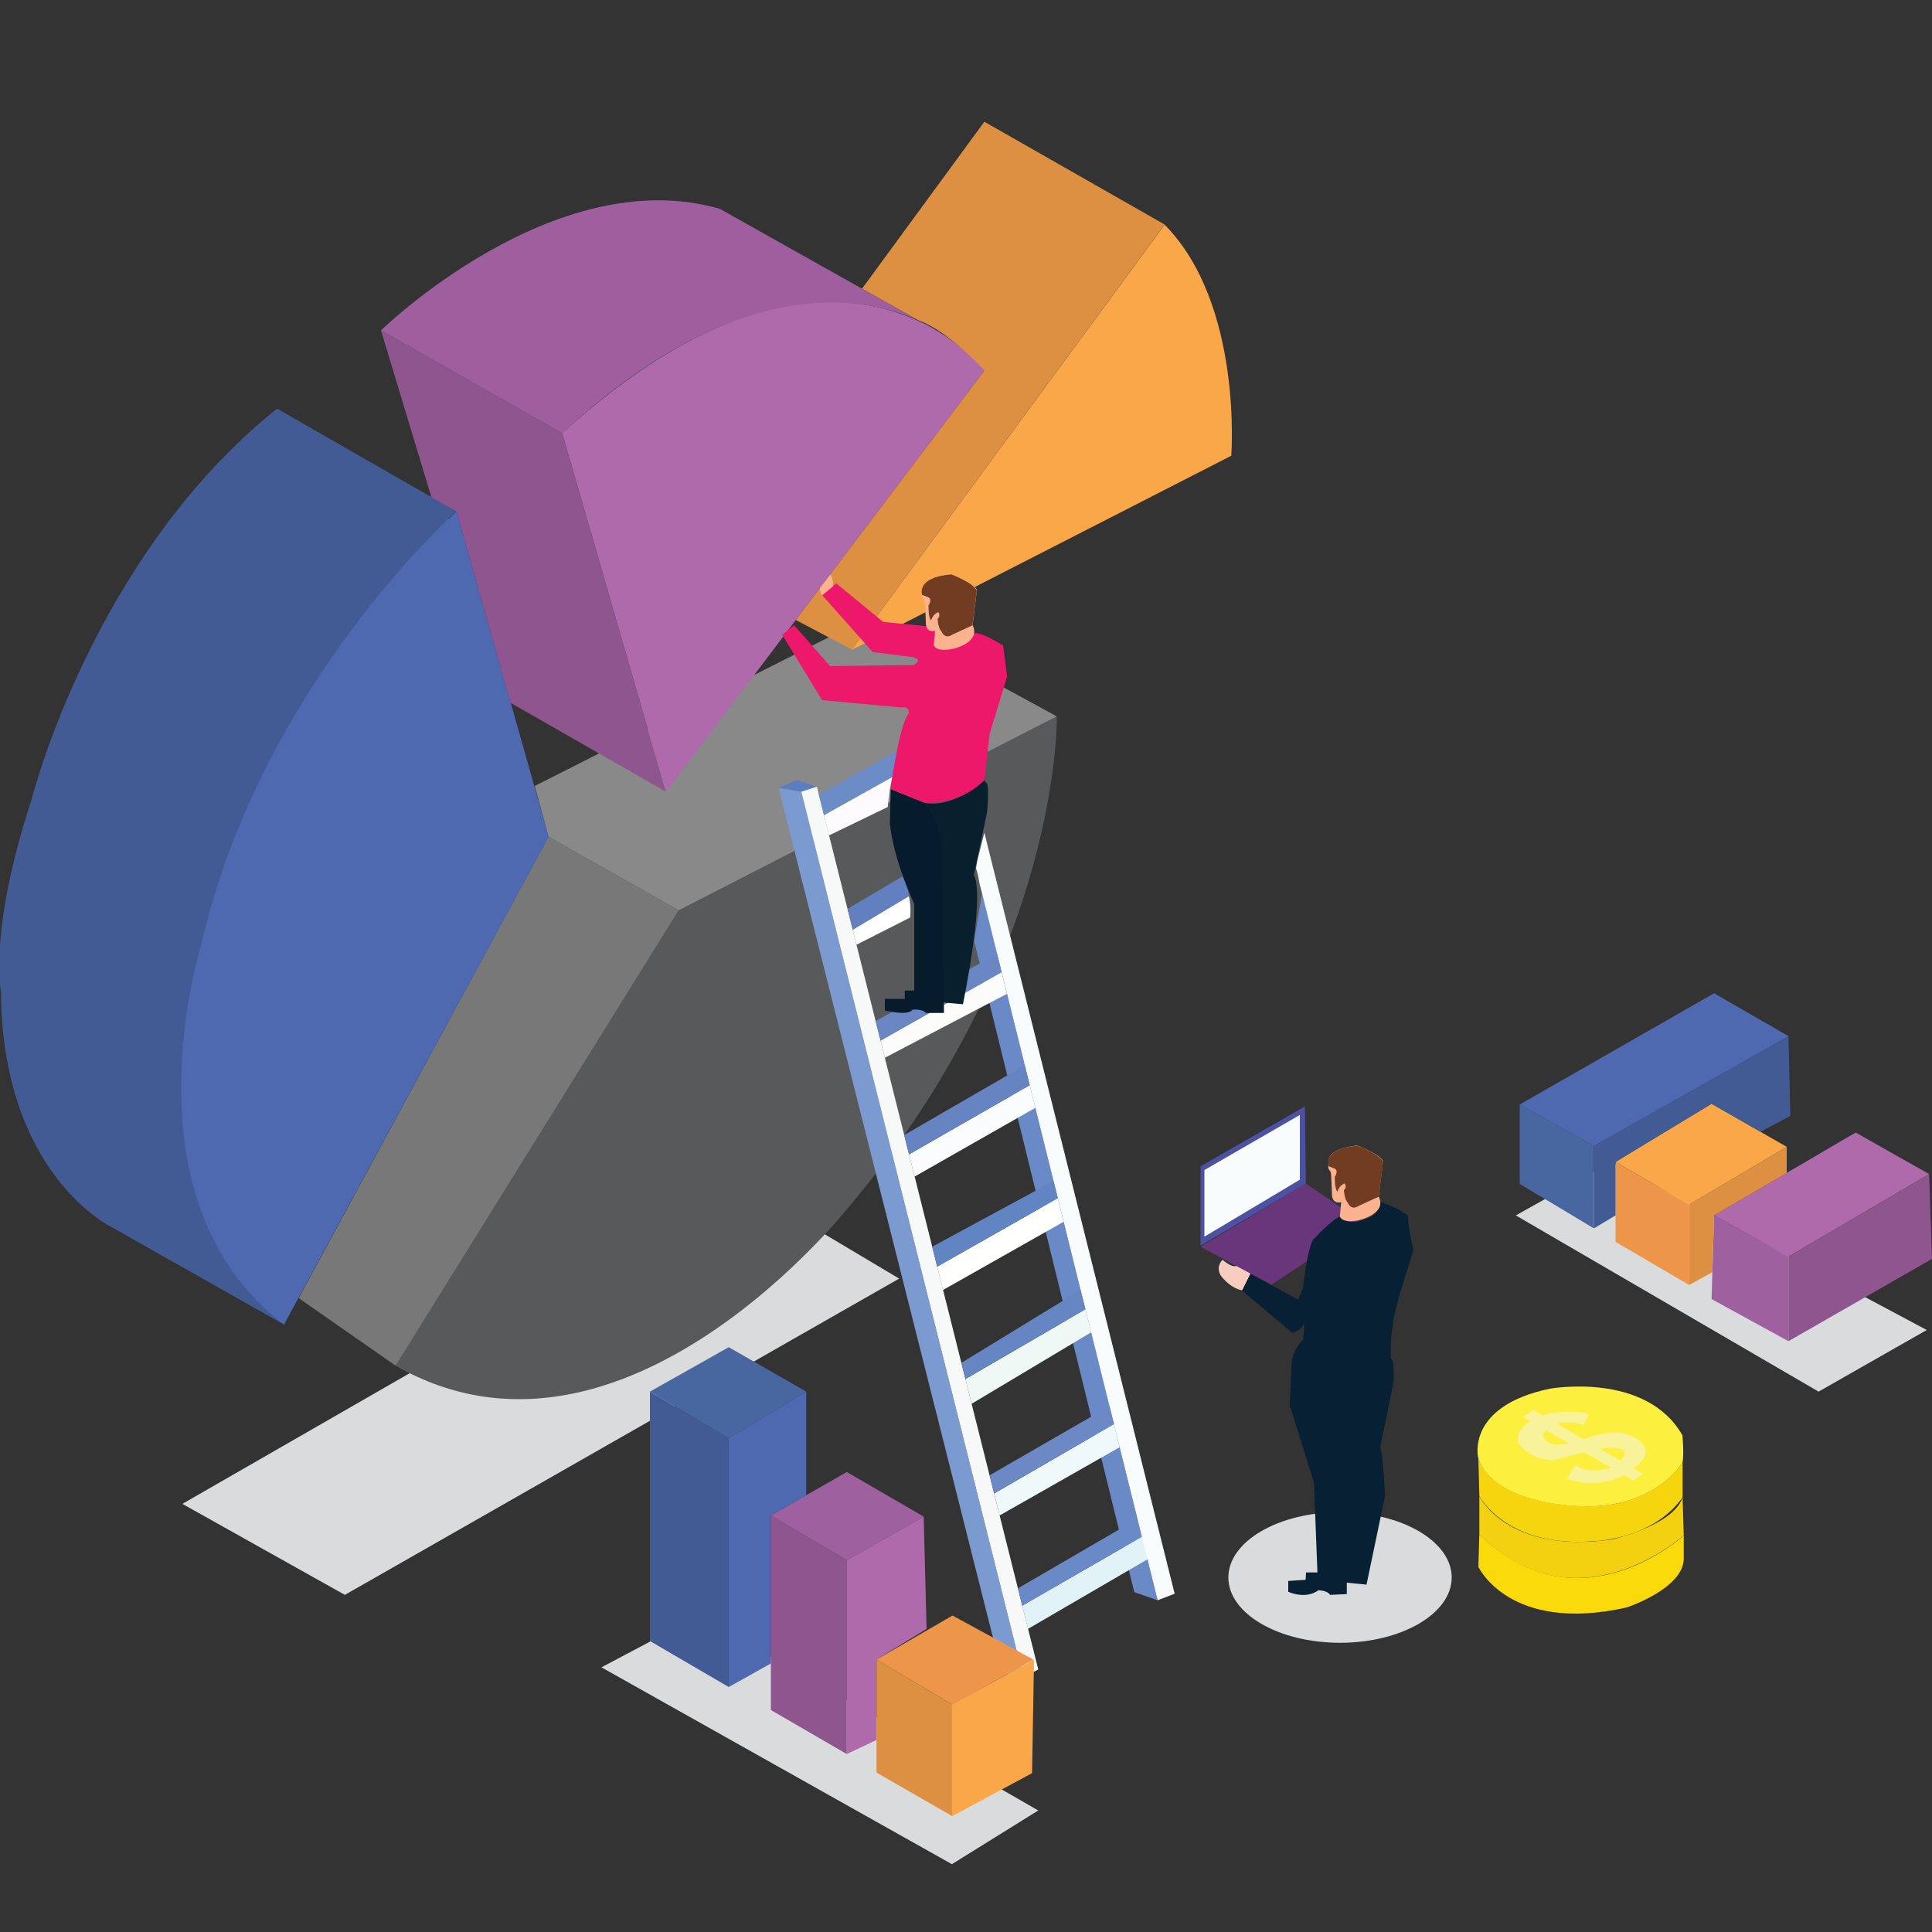 <?xml version="1.0" encoding="utf-8"?>
<!-- Generator: Adobe Illustrator 19.0.0, SVG Export Plug-In . SVG Version: 6.00 Build 0)  -->
<svg version="1.1" id="Layer_1" xmlns="http://www.w3.org/2000/svg" xmlns:xlink="http://www.w3.org/1999/xlink" x="0px" y="0px"
	 viewBox="0 0 1000 1000" style="enable-background:new 0 0 1000 1000;" xml:space="preserve">
<rect x="0" y="0" width="1000" height="1000" fill="#333333" stroke="none"/>
<style type="text/css">
	.st0{fill:#4F69B1;}
	.st1{fill:#DADBDC;}
	.st2{fill:#58595B;}
	.st3{fill:#787878;}
	.st4{fill:#898989;}
	.st5{fill:#425B94;}
	.st6{fill:#8E558E;}
	.st7{fill:#AF6AAC;}
	.st8{fill:#9F5F9E;}
	.st9{fill:#DD9041;}
	.st10{fill:#FAA749;}
	.st11{fill:#7B9ACF;}
	.st12{fill:#5B7EBF;}
	.st13{fill:#F7F9F8;}
	.st14{fill:#698AC6;}
	.st15{fill:#E2F3F7;}
	.st16{fill:#F9FCFC;}
	.st17{fill:#F0F9FA;}
	.st18{fill:#6C89C5;}
	.st19{fill:#F0F8F6;}
	.st20{fill:#6685C3;}
	.st21{fill:#FFFFFD;}
	.st22{fill:#6185C3;}
	.st23{fill:#FBFCFE;}
	.st24{fill:#6684C2;}
	.st25{fill:#FCFDFB;}
	.st26{fill:#6A87C4;}
	.st27{fill:#FDFBFD;}
	.st28{fill:#6B8CC7;}
	.st29{fill:#FFFFFF;}
	.st30{fill:#6280C0;}
	.st31{fill:#061C2D;}
	.st32{fill:#081F2E;}
	.st33{fill:#ED186A;}
	.st34{fill:#FAB28F;}
	.st35{fill:#713C21;}
	.st36{fill:#9F60A0;}
	.st37{fill:#ED9649;}
	.st38{fill:none;}
	.st39{fill:#4866A0;}
	.st40{fill:#FADA0A;}
	.st41{fill:#F3D111;}
	.st42{fill:#F4D50E;}
	.st43{fill:#FCEF3E;}
	.st44{fill:#F8F29A;}
	.st45{fill:#F6CDC0;}
	.st46{fill:#69367B;}
	.st47{fill:#4D51A2;}
	.st48{fill:#082033;}
</style>
<path id="XMLID_23_" class="st0" d="M230,260.8l49.9,164.3L136.6,671.5c0,0-52.5-30.7-54.7-105.9c0,0-12.2-108.9,87.6-242.5
	C169.5,323.1,215.7,272.6,230,260.8z"/>
<ellipse id="XMLID_30_" class="st1" cx="693.6" cy="816.5" rx="57.8" ry="33.8"/>
<polygon id="XMLID_26_" class="st1" points="784.6,629.1 941.3,720.3 997.3,688.4 834,601.4 "/>
<polygon id="XMLID_28_" class="st1" points="311.3,863 492.7,964.9 537.4,937.1 362,836.2 "/>
<polygon id="XMLID_27_" class="st1" points="94.4,778.4 178.5,825.5 465.4,661.8 382.8,612.6 "/>
<path id="XMLID_3_" class="st2" d="M204.8,706.9l146.5-235.7L547,370.8c0,0,2.5,122.7-106.5,252.5
	C440.6,623.2,322.9,774.3,204.8,706.9z"/>
<polygon id="XMLID_1_" class="st3" points="204.8,706.9 154.6,671.9 283.9,433.1 351.3,471.2 "/>
<polyline id="XMLID_4_" class="st4" points="351.3,471.2 283.9,433.1 276.8,406.8 451.2,318.6 547,370.8 "/>
<path id="XMLID_6_" class="st0" d="M236.3,264.8l47.7,168.3L147,685.6c0,0-50.2-31.4-52.2-108.5c0,0-11.7-111.5,83.6-248.4
	C178.5,328.7,222.6,277,236.3,264.8z"/>
<path id="XMLID_7_" class="st5" d="M147,685.6l-89.7-50.7c0,0-56.3-27.4-56.8-121.7c0,0-6.6-30.9,15.7-98.9
	c0,0,31.4-126.2,127.2-202.8l92.8,53.2c0,0-101,89.4-131.9,223.7C104.4,488.5,61.9,621.2,147,685.6z"/>
<polygon id="XMLID_5_" class="st6" points="344.7,409.8 264.3,363.8 236.3,264.8 223.3,257.4 197.2,171 291,224.3 "/>
<path id="XMLID_8_" class="st7" d="M344.7,409.8l164.8-218c0,0-74.5-98.4-218.5,32.4L344.7,409.8z"/>
<path id="XMLID_9_" class="st8" d="M291,224.3L197.2,171c0,0,89.7-87.7,175.4-62.9l112,62.9C484.6,171,409.1,114.8,291,224.3z"/>
<path id="XMLID_10_" class="st9" d="M441.1,336.3l-29.2-15.4l97.6-129.1c0,0-18.5-20.5-34.1-26l-29.2-16.4L509.5,63l93.3,53.2
	L441.1,336.3z"/>
<path id="XMLID_13_" class="st10" d="M441.1,336.3l196.2-100.4c0,0,6.1-78.6-34.5-119.6L441.1,336.3z"/>
<polygon id="XMLID_11_" class="st11" points="403,407.8 414.8,409.8 529.7,868.2 518.6,866 "/>
<polygon id="XMLID_15_" class="st12" points="403,407.8 412.4,403.8 422.8,407.2 414.8,409.8 "/>
<polygon id="XMLID_16_" class="st13" points="422.8,407.2 537.4,864.1 529.7,868.2 414.8,409.8 "/>
<polygon id="XMLID_18_" class="st14" points="599.2,828.3 587.1,824.1 504.2,486.9 508.3,462.3 "/>
<polygon id="XMLID_17_" class="st15" points="532.1,843.1 529.1,831.1 591.4,795.2 594.1,807 "/>
<polyline id="XMLID_19_" class="st14" points="529.1,831.1 526.9,822.1 579.7,791.4 591.4,795.2 "/>
<polygon id="XMLID_20_" class="st16" points="599.2,828.3 608,824.9 509.5,431 505.8,445.7 505.2,449.4 506.2,452.9 507.1,457.8 
	508.3,462.3 "/>
<polygon id="XMLID_32_" class="st17" points="579.5,749.1 517.4,784.4 514.6,773 576.6,737.1 "/>
<polygon id="XMLID_21_" class="st18" points="514.6,773 512.2,763.6 574.3,727.8 576.6,737.1 "/>
<polygon id="XMLID_41_" class="st19" points="564.8,689.6 502.9,726.6 499.7,713.8 561.8,677.7 "/>
<polygon id="XMLID_37_" class="st20" points="499.7,713.8 497.6,705.4 559.3,667.7 561.8,677.7 "/>
<polygon id="XMLID_46_" class="st21" points="550.5,632.4 488.1,667.7 485.1,655.6 547.5,620.2 "/>
<polygon id="XMLID_44_" class="st22" points="485.1,655.6 482.5,645.3 545.3,611.3 547.5,620.2 "/>
<polygon id="XMLID_50_" class="st23" points="473.4,609 535.9,573.4 533,561.7 470.5,597.5 "/>
<polygon id="XMLID_52_" class="st24" points="470.5,597.5 468,587.5 530.4,551.4 533,561.7 "/>
<polygon id="XMLID_54_" class="st25" points="521.2,514.4 458,547.5 455.8,538.6 518.4,503.2 "/>
<polygon id="XMLID_57_" class="st26" points="455.8,538.6 453.2,528.5 516.1,493.7 518.4,503.2 "/>
<path id="XMLID_68_" class="st27" d="M462.2,401.9c-1.7,3.2-2.7,15.8-2.7,15.8l-30.4,14.7l-2.6-10.5L462.2,401.9z"/>
<path id="XMLID_72_" class="st28" d="M426.5,421.9l-2.7-10.7l41.6-23.1c0,0-3.4,10.1-3.2,13.9L426.5,421.9z"/>
<path id="XMLID_63_" class="st29" d="M441.4,481.2l29-17.4c0,0,1.3,4.6,0.7,11.1l-27.8,14.1L441.4,481.2z"/>
<path id="XMLID_66_" class="st30" d="M441.4,481.2l-2.7-10.8l28.5-16.8c0,0,3.1,5.5,3.2,10.3L441.4,481.2z"/>
<path id="XMLID_74_" class="st31" d="M458,523.5V517h10.3v-4.3h4.9v-44.9c0,0-10.5-21.8-12.6-41.4l0.4-18l17.3,7
	c0,0,11.2,8.2,9.7,36.7l0.6,72.2h-9.4c-1.7-2.2-6.9-1.7-6.9-1.7c-2.1,3.5-14.2,0.4-14.2,0.4"/>
<path id="XMLID_78_" class="st32" d="M488.4,518.9l10,0.9c0,0,11.6-55.5,5.7-66.9l6.8-32.5c0,0,1.5-15.2-0.6-15.4l-1-1.2
	c-18,16-31.3,11.6-31.3,11.6s10.8,6.7,9.7,36.7L488.4,518.9z"/>
<path id="XMLID_80_" class="st33" d="M504.1,327.8c3.4-1.1,15.1,6.3,15.1,6.3l2.1,16l-9.1,29.9l-2.7,23.8
	c-13.7,13.7-31.3,11.6-31.3,11.6l-17.3-7c0,0,4.6-33.9,9.4-38.9c0,0,1-4.3-4-3.3l-40.8-3.8l-20.6-33.8l6.1-5l18.7,21.2l43.1-0.6
	c0,0,5.2-2.4,0.1-4l-21.2-2.7l-26.1-29.4l7.2-6.2l24.3,20l21.2,2.1L504.1,327.8z"/>
<path id="XMLID_84_" class="st34" d="M479.2,321.7c-0.2,6.5,4.8,4.8,4.8,4.8l-0.7,7.3c0,0,0.6,4,10.2,2c0,0,14.4-3.3,9.9-12.2
	l2.2-17.7c0,0,1.6-2.6-13.2-8.7c0,0-12.8,1-14.7,6.6c0,0-0.9,4.9,0,5.9c0,0,1,0.8,1.1,2.9L479.2,321.7z"/>
<path id="XMLID_86_" class="st35" d="M503.3,323.7l-10.4,4.8c0,0-3.6,2.8-5.6-1.7c0,0-1.7-1.4-2-6.5c0,0,1.8-1.4,0.4-3.5
	c0,0-3,1.1-3.7,4.3c0,0-1.5-0.7-1.4-7.7c0,0,2.1-3.1,0-4.2l-3.3-1.3c0,0-3.4-9.1,15.1-10.6c0,0,12.4,4.7,13.2,8.7L503.3,323.7z"/>
<path id="XMLID_60_" class="st34" d="M425.6,308.1c0,0-1.2-1-1.2-3.8l5.4-6.9c0,0,1.5,1.6,1.4,6L425.6,308.1z"/>
<polygon id="XMLID_87_" class="st5" points="336.4,849.4 377.2,873.2 377.2,744.4 336.4,720.3 "/>
<polygon id="XMLID_92_" class="st6" points="399,861 399,885.1 438.3,907.9 438.3,807.5 399,784.4 "/>
<polygon id="XMLID_88_" class="st36" points="399,784.4 438.3,761.9 478.1,785 438.3,807.5 "/>
<polygon id="XMLID_97_" class="st7" points="438.3,807.5 438.3,907.9 453.7,900.6 453.7,859 479.6,843.1 478.1,785 "/>
<polygon id="XMLID_99_" class="st9" points="453.7,900.6 453.7,917.5 493,940.1 493,882.3 453.7,859 "/>
<polygon id="XMLID_98_" class="st37" points="453.7,859 493,836.2 534.9,859 493,882.3 "/>
<path id="XMLID_100_" class="st38" d="M534.9,859"/>
<polygon id="XMLID_101_" class="st10" points="492.7,940.1 534.2,917.8 535.2,859 492.7,882.3 "/>
<polygon id="XMLID_102_" class="st36" points="885.9,672.4 925.7,694.2 925.7,650.4 887.2,629.1 "/>
<polygon id="XMLID_104_" class="st7" points="887.2,629.1 960.5,586.2 998.5,607.7 925.7,650.4 "/>
<polygon id="XMLID_103_" class="st6" points="925.7,694.2 1000,651.6 998.5,607.7 925.7,650.4 "/>
<polygon id="XMLID_105_" class="st37" points="836.2,642.8 874.3,665.1 874.3,623.5 836.2,601.4 "/>
<polygon id="XMLID_106_" class="st9" points="874.3,665.1 886.3,658.5 887.2,629.1 924.8,607.1 924.8,593.6 874.3,623.5 "/>
<polygon id="XMLID_107_" class="st10" points="836.2,601.4 885.9,571.3 924.8,593.6 874.3,623.5 "/>
<polygon id="XMLID_108_" class="st39" points="786.6,612.8 825,635.8 825,593.1 786.6,571.7 "/>
<polygon id="XMLID_109_" class="st5" points="825,635.8 836.2,629.1 836.2,601.4 885.9,571.3 911.2,585.8 926.7,577.6 925.7,536.3 
	825,593.1 "/>
<polygon id="XMLID_110_" class="st0" points="786.6,571.7 887.2,514.1 925.7,536.3 825,593.1 "/>
<path id="XMLID_112_" class="st40" d="M765.7,794l-0.5,17c0,0,16.1,34.7,76.8,21c0,0,28.8-9.5,29.5-24.8v-12.4
	C871.5,794.7,817.1,844.8,765.7,794z"/>
<path id="XMLID_113_" class="st41" d="M765.7,794v-19.6c0,0,14.2,30.2,68.7,22.4c0,0,31.6-7.1,36.5-21.7l0.6,19.6
	C871.5,794.7,816.1,844.8,765.7,794z"/>
<path id="XMLID_111_" class="st42" d="M765.7,774.3c0,0,13.9,27.1,59.4,23.4c0,0,30.3-0.7,45.8-22.7v-17.9c0,0-16.1,25.9-56.7,22.2
	c0,0-41.8-1.5-49-24.8L765.7,774.3z"/>
<path id="XMLID_115_" class="st43" d="M765.1,754.5c0,0-6.6-26.5,37-35.7c0,0,49.8-9.1,68.7,24.1c0,0,1,10,0,14.3
	c0,0-15.6,25.7-56.7,22.2C814.2,779.4,772.4,777.9,765.1,754.5z"/>
<path id="XMLID_116_" class="st44" d="M851.2,748.7c4,6-9.9,14.5-9.9,14.5c-15,8.5-30.3,2.2-30.3,2.2l4.1-7.1c0,0,6.3,5.6,21,0.8
	c0,0,10.4-9.5,0.4-9.5c0,0-1.9-2.5-30,5.7c0,0-12.7,2.7-20.5-8.4c0,0-4.1-10.1,16.5-15.6c0,0,16.5-1.8,19.9,1l-2.8,5.2
	c0,0-14.7-4.9-20.9,4.7c0,0-0.9,11,24.2,1.6C822.8,743.8,842.8,736.1,851.2,748.7z"/>
<polygon id="XMLID_117_" class="st44" points="850.3,762.8 845.4,766.3 788.3,733.4 793.7,729.8 "/>
<path id="XMLID_119_" class="st45" d="M647.3,659.2c0,0,1.3-6.7-5.1-7.6c0,0-6.8-2.8-1.4,2.7c0,0-1,3.6-8-2.2c0,0-3.5,2.9-1.2,7.7
	c0,0,4.3,6.7,11.4,8.1L647.3,659.2z"/>
<polygon id="XMLID_121_" class="st46" points="676.5,652.8 658,665 621.4,645.3 675.9,612.6 704.6,632.1 "/>
<polygon id="XMLID_122_" class="st47" points="621.4,644.8 621.4,603.7 675.4,572.7 675.9,612.6 "/>
<polygon id="XMLID_123_" class="st16" points="623.4,605.6 623.4,640.1 672.8,610.6 672.8,577.1 "/>
<path id="XMLID_118_" class="st48" d="M680.1,767.4l1.8,46.5H676l-0.2,3.8l-9,0.6v5.6c0,0,8.9,4.2,15.6-0.8c0,0,4.8,0.1,6,2.4
	l8.7-0.4v-5.9l10.2,1l9.6-45.9c0,0-1-22-2.5-25.2l6.8-33.1c0,0,1-11.9-1.3-12.7c0,0,0-12,0.3-12.6c0.3-0.6,1.2-8.7,1.2-8.7l2.8-11.2
	l4.8-15.3l2.5-8.5l-1.5-7.6l-1-6l-0.3-4.3l-5.1-3.3l-5.3-2.3l-5.1-2c0,0,3.2,7.9-9.6,10.4c0,0-5.9,2.4-10.3-2.2
	c0,0-5.4,2.9-12.9,11.3c0,0-2.7-0.7-6.1,26l-2.4,5.7l-24.6-13.4l-4.4,8.7l26,21.9c0,0,5.1-1.2,6.3-5.4l-0.8,9.2c0,0-6.3,4.7-6,15.3
	l-0.9,18.2L680.1,767.4z"/>
<path id="XMLID_120_" class="st34" d="M689.4,617.4c-0.2,6.5,4.8,4.8,4.8,4.8l-0.7,7.3c0,0,0.6,4,10.2,2c0,0,14.4-3.3,9.9-12.2
	l2.2-17.7c0,0,1.6-2.6-13.2-8.7c0,0-12.8,1-14.7,6.6c0,0-0.9,4.9,0,5.9c0,0,1,0.8,1.1,2.9L689.4,617.4z"/>
<path id="XMLID_114_" class="st35" d="M713.6,619.4l-10.4,4.8c0,0-3.6,2.8-5.6-1.7c0,0-1.7-1.4-2-6.5c0,0,1.8-1.4,0.4-3.5
	c0,0-3,1.1-3.7,4.3c0,0-1.5-0.7-1.4-7.7c0,0,2.1-3.1,0-4.2l-3.3-1.3c0,0-3.4-9.1,15.1-10.6c0,0,12.4,4.7,13.2,8.7L713.6,619.4z"/>
<polygon id="XMLID_22_" class="st39" points="336.4,720.3 377.2,697.3 417.3,720.3 377.2,744.4 "/>
<polygon id="XMLID_24_" class="st0" points="377.2,873.2 399,861 399,784.4 417.3,773.9 417.3,720.3 377.2,744.4 "/>
</svg>
